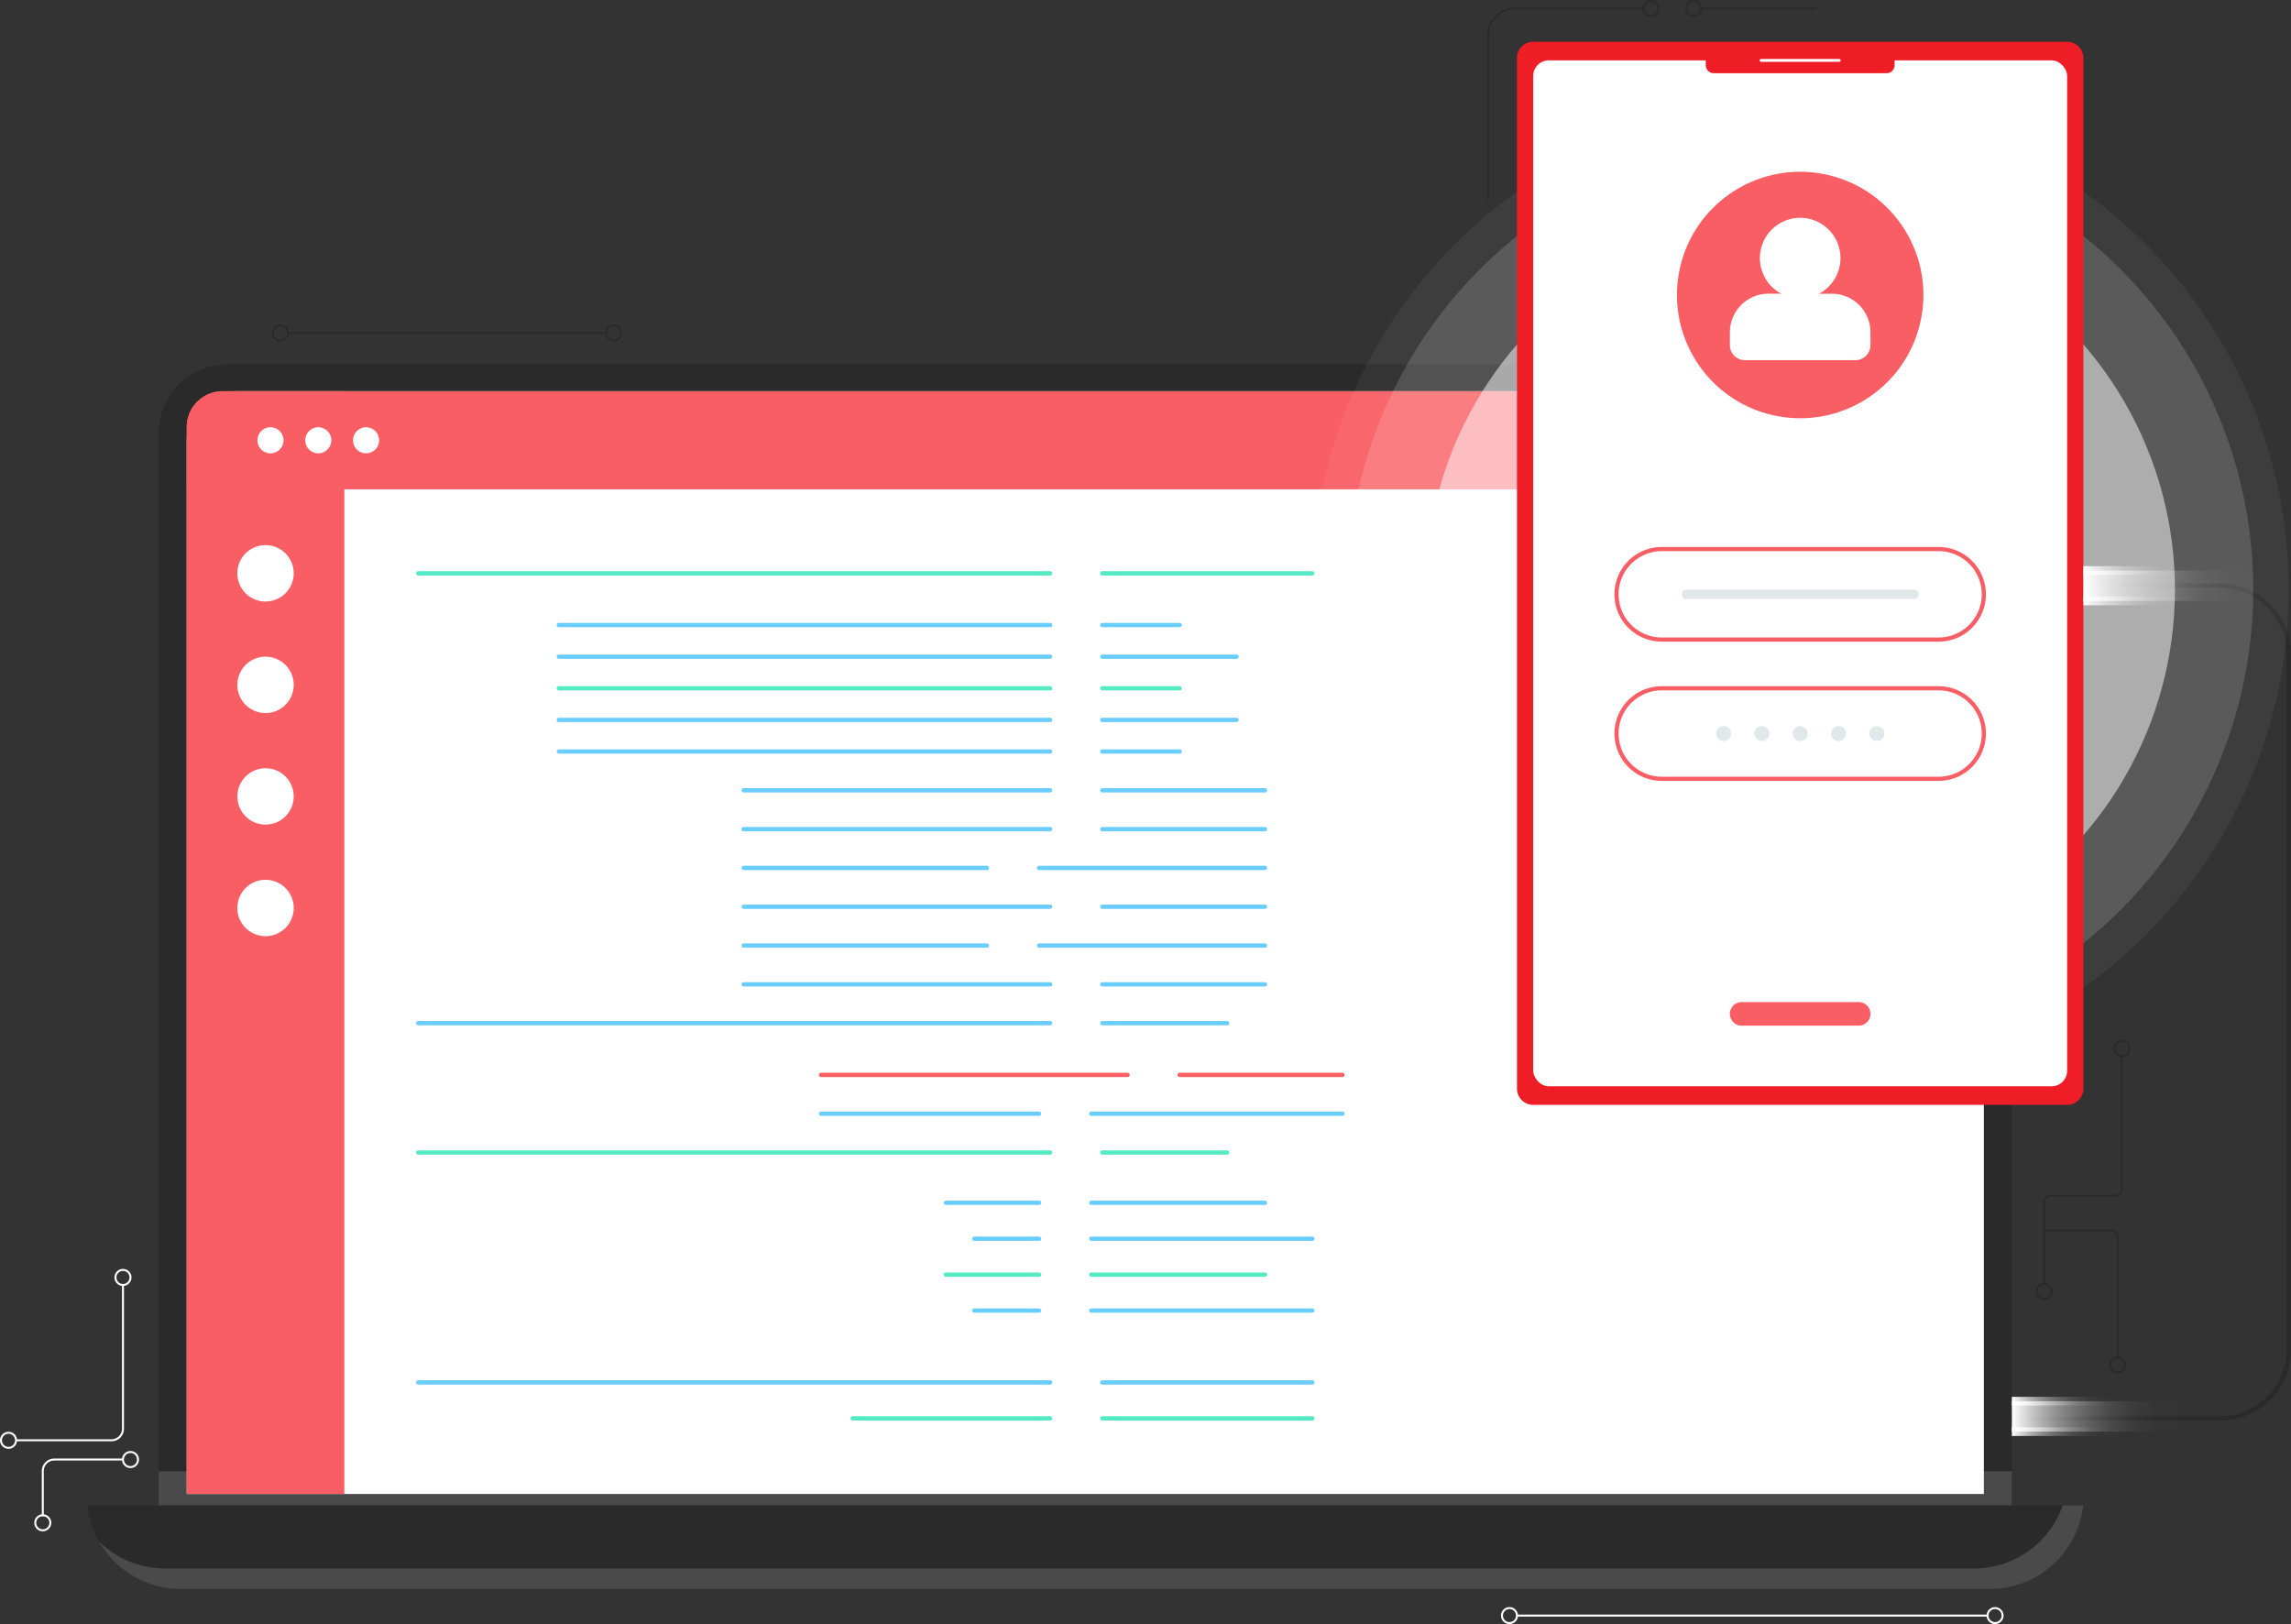<svg xmlns="http://www.w3.org/2000/svg" xmlns:xlink="http://www.w3.org/1999/xlink" width="575.212" height="407.735" viewBox="0 0 575.212 407.735">
  <rect x="0" y="0" width="575.212" height="407.735" fill="#333333" stroke="none"/>
  <defs>
    <linearGradient id="linear-gradient" y1="0.5" x2="1" y2="0.5" gradientUnits="objectBoundingBox">
      <stop offset="0" stop-color="#fff"/>
      <stop offset="0.08" stop-color="#fff" stop-opacity="0.804"/>
      <stop offset="0.168" stop-color="#fff" stop-opacity="0.616"/>
      <stop offset="0.261" stop-color="#fff" stop-opacity="0.451"/>
      <stop offset="0.358" stop-color="#fff" stop-opacity="0.314"/>
      <stop offset="0.46" stop-color="#fff" stop-opacity="0.2"/>
      <stop offset="0.568" stop-color="#fff" stop-opacity="0.11"/>
      <stop offset="0.685" stop-color="#fff" stop-opacity="0.047"/>
      <stop offset="0.817" stop-color="#fff" stop-opacity="0.012"/>
      <stop offset="1" stop-color="#fff" stop-opacity="0"/>
    </linearGradient>
  </defs>
  <g id="cross-platform-2" transform="translate(571.94 -80.097)">
    <g id="Group_533" data-name="Group 533" transform="translate(-550.049 171.564)">
      <g id="Group_507" data-name="Group 507">
        <g id="Group_505" data-name="Group 505" transform="translate(17.95)">
          <path id="Path_357" data-name="Path 357" d="M17.23,0H448.062a17.23,17.23,0,0,1,17.23,17.23V290.355H0V17.23A17.23,17.23,0,0,1,17.23,0Z" fill="#2a2a2a"/>
          <rect id="Rectangle_19" data-name="Rectangle 19" width="465.292" height="12.445" transform="translate(0 277.91)" fill="#4a4a4a"/>
          <path id="Path_358" data-name="Path 358" d="M12.515,0H438.7a12.515,12.515,0,0,1,12.515,12.515V276.852H0V12.515A12.515,12.515,0,0,1,12.515,0Z" transform="translate(7.041 6.751)" fill="#fff"/>
          <path id="Rectangle_21" data-name="Rectangle 21" d="M9,0H39.577a0,0,0,0,1,0,0V276.852a0,0,0,0,1,0,0H0a0,0,0,0,1,0,0V9A9,9,0,0,1,9,0Z" transform="translate(7.041 6.751)" fill="#f95e65"/>
          <path id="Rectangle_22" data-name="Rectangle 22" d="M9,0H442.212a9,9,0,0,1,9,9V24.634a0,0,0,0,1,0,0H0a0,0,0,0,1,0,0V9A9,9,0,0,1,9,0Z" transform="translate(7.041 6.751)" fill="#f95e65"/>
        </g>
        <g id="Group_506" data-name="Group 506" transform="translate(0 286.438)">
          <path id="Path_325" data-name="Path 325" d="M-78.427,372.921H-532.64a23.593,23.593,0,0,1-23.277-19.737l-.213-1.285h501.19l-.213,1.285A23.592,23.592,0,0,1-78.427,372.921Z" transform="translate(556.129 -351.899)" fill="#2a2a2a"/>
          <path id="Path_326" data-name="Path 326" d="M-60.946,351.9a23.588,23.588,0,0,1-22.282,15.867H-537.441a23.549,23.549,0,0,1-16.552-6.8,23.592,23.592,0,0,0,20.519,11.951H-79.261a23.592,23.592,0,0,0,23.275-19.737l.213-1.285Z" transform="translate(556.964 -351.899)" fill="#4a4a4a"/>
        </g>
      </g>
      <g id="Group_531" data-name="Group 531" transform="translate(83.111 52.466)">
        <g id="Group_508" data-name="Group 508">
          <line id="Line_5" data-name="Line 5" x2="158.664" fill="none" stroke="#54eac3" stroke-linecap="round" stroke-miterlimit="10" stroke-width="1.077"/>
          <line id="Line_6" data-name="Line 6" x2="52.756" transform="translate(171.754)" fill="none" stroke="#54eac3" stroke-linecap="round" stroke-miterlimit="10" stroke-width="1.077"/>
        </g>
        <g id="Group_509" data-name="Group 509" transform="translate(0 112.933)">
          <line id="Line_7" data-name="Line 7" x2="158.664" fill="none" stroke="#69cdff" stroke-linecap="round" stroke-miterlimit="10" stroke-width="1.077"/>
          <line id="Line_8" data-name="Line 8" x2="31.336" transform="translate(171.754)" fill="none" stroke="#69cdff" stroke-linecap="round" stroke-miterlimit="10" stroke-width="1.077"/>
        </g>
        <g id="Group_510" data-name="Group 510" transform="translate(0 145.406)">
          <line id="Line_9" data-name="Line 9" x2="158.664" fill="none" stroke="#54eac3" stroke-linecap="round" stroke-miterlimit="10" stroke-width="1.077"/>
          <line id="Line_10" data-name="Line 10" x2="31.336" transform="translate(171.754)" fill="none" stroke="#54eac3" stroke-linecap="round" stroke-miterlimit="10" stroke-width="1.077"/>
        </g>
        <g id="Group_511" data-name="Group 511" transform="translate(0 203.135)">
          <line id="Line_11" data-name="Line 11" x2="158.664" fill="none" stroke="#69cdff" stroke-linecap="round" stroke-miterlimit="10" stroke-width="1.077"/>
          <line id="Line_12" data-name="Line 12" x2="52.756" transform="translate(171.754)" fill="none" stroke="#69cdff" stroke-linecap="round" stroke-miterlimit="10" stroke-width="1.077"/>
        </g>
        <g id="Group_512" data-name="Group 512" transform="translate(109.082 212.155)">
          <line id="Line_13" data-name="Line 13" x2="49.582" fill="none" stroke="#54eac3" stroke-linecap="round" stroke-miterlimit="10" stroke-width="1.077"/>
          <line id="Line_14" data-name="Line 14" x2="52.756" transform="translate(62.672)" fill="none" stroke="#54eac3" stroke-linecap="round" stroke-miterlimit="10" stroke-width="1.077"/>
        </g>
        <g id="Group_518" data-name="Group 518" transform="translate(35.303 12.989)">
          <g id="Group_513" data-name="Group 513">
            <line id="Line_15" data-name="Line 15" x2="123.361" fill="none" stroke="#69cdff" stroke-linecap="round" stroke-miterlimit="10" stroke-width="1.077"/>
            <line id="Line_16" data-name="Line 16" x2="19.436" transform="translate(136.451)" fill="none" stroke="#69cdff" stroke-linecap="round" stroke-miterlimit="10" stroke-width="1.077"/>
          </g>
          <g id="Group_514" data-name="Group 514" transform="translate(0 7.938)">
            <line id="Line_17" data-name="Line 17" x2="123.361" fill="none" stroke="#69cdff" stroke-linecap="round" stroke-miterlimit="10" stroke-width="1.077"/>
            <line id="Line_18" data-name="Line 18" x2="33.716" transform="translate(136.451)" fill="none" stroke="#69cdff" stroke-linecap="round" stroke-miterlimit="10" stroke-width="1.077"/>
          </g>
          <g id="Group_515" data-name="Group 515" transform="translate(0 15.876)">
            <line id="Line_19" data-name="Line 19" x2="123.361" fill="none" stroke="#54eac3" stroke-linecap="round" stroke-miterlimit="10" stroke-width="1.077"/>
            <line id="Line_20" data-name="Line 20" x2="19.436" transform="translate(136.451)" fill="none" stroke="#54eac3" stroke-linecap="round" stroke-miterlimit="10" stroke-width="1.077"/>
          </g>
          <g id="Group_516" data-name="Group 516" transform="translate(0 23.813)">
            <line id="Line_21" data-name="Line 21" x2="123.361" fill="none" stroke="#69cdff" stroke-linecap="round" stroke-miterlimit="10" stroke-width="1.077"/>
            <line id="Line_22" data-name="Line 22" x2="33.716" transform="translate(136.451)" fill="none" stroke="#69cdff" stroke-linecap="round" stroke-miterlimit="10" stroke-width="1.077"/>
          </g>
          <g id="Group_517" data-name="Group 517" transform="translate(0 31.751)">
            <line id="Line_23" data-name="Line 23" x2="123.361" fill="none" stroke="#69cdff" stroke-linecap="round" stroke-miterlimit="10" stroke-width="1.077"/>
            <line id="Line_24" data-name="Line 24" x2="19.436" transform="translate(136.451)" fill="none" stroke="#69cdff" stroke-linecap="round" stroke-miterlimit="10" stroke-width="1.077"/>
          </g>
        </g>
        <g id="Group_519" data-name="Group 519" transform="translate(81.712 54.482)">
          <line id="Line_25" data-name="Line 25" x2="76.952" fill="none" stroke="#69cdff" stroke-linecap="round" stroke-miterlimit="10" stroke-width="1.077"/>
          <line id="Line_26" data-name="Line 26" x2="40.856" transform="translate(90.042)" fill="none" stroke="#69cdff" stroke-linecap="round" stroke-miterlimit="10" stroke-width="1.077"/>
        </g>
        <g id="Group_520" data-name="Group 520" transform="translate(81.712 64.224)">
          <line id="Line_27" data-name="Line 27" x2="76.952" fill="none" stroke="#69cdff" stroke-linecap="round" stroke-miterlimit="10" stroke-width="1.077"/>
          <line id="Line_28" data-name="Line 28" x2="40.856" transform="translate(90.042)" fill="none" stroke="#69cdff" stroke-linecap="round" stroke-miterlimit="10" stroke-width="1.077"/>
        </g>
        <g id="Group_521" data-name="Group 521" transform="translate(81.712 73.966)">
          <line id="Line_29" data-name="Line 29" x2="61.086" fill="none" stroke="#69cdff" stroke-linecap="round" stroke-miterlimit="10" stroke-width="1.077"/>
          <line id="Line_30" data-name="Line 30" x2="56.722" transform="translate(74.175)" fill="none" stroke="#69cdff" stroke-linecap="round" stroke-miterlimit="10" stroke-width="1.077"/>
        </g>
        <g id="Group_522" data-name="Group 522" transform="translate(81.712 83.707)">
          <line id="Line_31" data-name="Line 31" x2="76.952" fill="none" stroke="#69cdff" stroke-linecap="round" stroke-miterlimit="10" stroke-width="1.077"/>
          <line id="Line_32" data-name="Line 32" x2="40.856" transform="translate(90.042)" fill="none" stroke="#69cdff" stroke-linecap="round" stroke-miterlimit="10" stroke-width="1.077"/>
        </g>
        <g id="Group_523" data-name="Group 523" transform="translate(81.712 93.449)">
          <line id="Line_33" data-name="Line 33" x2="61.086" fill="none" stroke="#69cdff" stroke-linecap="round" stroke-miterlimit="10" stroke-width="1.077"/>
          <line id="Line_34" data-name="Line 34" x2="56.722" transform="translate(74.175)" fill="none" stroke="#69cdff" stroke-linecap="round" stroke-miterlimit="10" stroke-width="1.077"/>
        </g>
        <g id="Group_524" data-name="Group 524" transform="translate(81.712 103.191)">
          <line id="Line_35" data-name="Line 35" x2="76.952" fill="none" stroke="#69cdff" stroke-linecap="round" stroke-miterlimit="10" stroke-width="1.077"/>
          <line id="Line_36" data-name="Line 36" x2="40.856" transform="translate(90.042)" fill="none" stroke="#69cdff" stroke-linecap="round" stroke-miterlimit="10" stroke-width="1.077"/>
        </g>
        <g id="Group_525" data-name="Group 525" transform="translate(101.148 125.922)">
          <line id="Line_37" data-name="Line 37" x2="76.952" fill="none" stroke="#f95e65" stroke-linecap="round" stroke-miterlimit="10" stroke-width="1.077"/>
          <line id="Line_38" data-name="Line 38" x2="40.856" transform="translate(90.042)" fill="none" stroke="#f95e65" stroke-linecap="round" stroke-miterlimit="10" stroke-width="1.077"/>
        </g>
        <g id="Group_526" data-name="Group 526" transform="translate(101.148 135.664)">
          <line id="Line_39" data-name="Line 39" x2="54.739" fill="none" stroke="#69cdff" stroke-linecap="round" stroke-miterlimit="10" stroke-width="1.077"/>
          <line id="Line_40" data-name="Line 40" x2="63.069" transform="translate(67.829)" fill="none" stroke="#69cdff" stroke-linecap="round" stroke-miterlimit="10" stroke-width="1.077"/>
        </g>
        <g id="Group_527" data-name="Group 527" transform="translate(132.484 158.034)">
          <line id="Line_41" data-name="Line 41" x2="23.403" fill="none" stroke="#69cdff" stroke-linecap="round" stroke-miterlimit="10" stroke-width="1.077"/>
          <line id="Line_42" data-name="Line 42" x2="43.633" transform="translate(36.493)" fill="none" stroke="#69cdff" stroke-linecap="round" stroke-miterlimit="10" stroke-width="1.077"/>
        </g>
        <g id="Group_528" data-name="Group 528" transform="translate(139.624 167.054)">
          <line id="Line_43" data-name="Line 43" x2="16.263" fill="none" stroke="#69cdff" stroke-linecap="round" stroke-miterlimit="10" stroke-width="1.077"/>
          <line id="Line_44" data-name="Line 44" x2="55.532" transform="translate(29.353)" fill="none" stroke="#69cdff" stroke-linecap="round" stroke-miterlimit="10" stroke-width="1.077"/>
        </g>
        <g id="Group_529" data-name="Group 529" transform="translate(132.484 176.074)">
          <line id="Line_45" data-name="Line 45" x2="23.403" fill="none" stroke="#54eac3" stroke-linecap="round" stroke-miterlimit="10" stroke-width="1.077"/>
          <line id="Line_46" data-name="Line 46" x2="43.633" transform="translate(36.493)" fill="none" stroke="#54eac3" stroke-linecap="round" stroke-miterlimit="10" stroke-width="1.077"/>
        </g>
        <g id="Group_530" data-name="Group 530" transform="translate(139.624 185.094)">
          <line id="Line_47" data-name="Line 47" x2="16.263" fill="none" stroke="#69cdff" stroke-linecap="round" stroke-miterlimit="10" stroke-width="1.077"/>
          <line id="Line_48" data-name="Line 48" x2="55.532" transform="translate(29.353)" fill="none" stroke="#69cdff" stroke-linecap="round" stroke-miterlimit="10" stroke-width="1.077"/>
        </g>
      </g>
      <g id="Group_532" data-name="Group 532" transform="translate(37.701 15.796)">
        <path id="Path_327" data-name="Path 327" d="M-514.865,185.65a7.077,7.077,0,0,1-7.078,7.077,7.077,7.077,0,0,1-7.077-7.077,7.077,7.077,0,0,1,7.077-7.077A7.077,7.077,0,0,1-514.865,185.65Z" transform="translate(529.02 -148.98)" fill="#fff"/>
        <path id="Path_328" data-name="Path 328" d="M-518.844,160.566a3.273,3.273,0,0,1-3.272,3.274,3.273,3.273,0,0,1-3.272-3.274,3.272,3.272,0,0,1,3.272-3.272A3.272,3.272,0,0,1-518.844,160.566Z" transform="translate(530.439 -157.294)" fill="#fff"/>
        <path id="Path_329" data-name="Path 329" d="M-510.216,160.566a3.274,3.274,0,0,1-3.272,3.274,3.273,3.273,0,0,1-3.272-3.274,3.272,3.272,0,0,1,3.272-3.272A3.273,3.273,0,0,1-510.216,160.566Z" transform="translate(533.81 -157.294)" fill="#fff"/>
        <path id="Path_330" data-name="Path 330" d="M-501.588,160.566a3.274,3.274,0,0,1-3.272,3.274,3.273,3.273,0,0,1-3.272-3.274,3.272,3.272,0,0,1,3.272-3.272A3.273,3.273,0,0,1-501.588,160.566Z" transform="translate(537.181 -157.294)" fill="#fff"/>
        <path id="Path_331" data-name="Path 331" d="M-514.865,205.789a7.078,7.078,0,0,1-7.078,7.077,7.078,7.078,0,0,1-7.077-7.077,7.078,7.078,0,0,1,7.077-7.079A7.078,7.078,0,0,1-514.865,205.789Z" transform="translate(529.02 -141.112)" fill="#fff"/>
        <circle id="Ellipse_18" data-name="Ellipse 18" cx="7.078" cy="7.078" r="7.078" transform="translate(0 85.605)" fill="#fff"/>
        <path id="Path_332" data-name="Path 332" d="M-514.865,246.063a7.077,7.077,0,0,1-7.078,7.077,7.077,7.077,0,0,1-7.077-7.077,7.077,7.077,0,0,1,7.077-7.077A7.077,7.077,0,0,1-514.865,246.063Z" transform="translate(529.02 -125.375)" fill="#fff"/>
      </g>
    </g>
    <path id="Path_333" data-name="Path 333" d="M-191.412,185.9h35.352a17.255,17.255,0,0,1,17.255,17.255V377.687a17.255,17.255,0,0,1-17.255,17.255h-53.451" transform="translate(141.513 41.243)" fill="none" stroke="#2a2a2a" stroke-miterlimit="10" stroke-width="1.129"/>
    <g id="Group_534" data-name="Group 534" transform="translate(-242.603 105.469)">
      <circle id="Ellipse_19" data-name="Ellipse 19" cx="122.655" cy="122.655" r="122.655" fill="#fff" opacity="0.05"/>
      <circle id="Ellipse_20" data-name="Ellipse 20" cx="113.746" cy="113.746" r="113.746" transform="translate(8.909 8.909)" fill="#fff" opacity="0.15"/>
      <circle id="Ellipse_21" data-name="Ellipse 21" cx="94.096" cy="94.096" r="94.096" transform="matrix(0.23, -0.973, 0.973, 0.23, 9.458, 192.615)" fill="#fff" opacity="0.5"/>
    </g>
    <g id="Group_540" data-name="Group 540" transform="translate(-191.061 90.583)">
      <g id="Group_535" data-name="Group 535">
        <path id="Rectangle_23" data-name="Rectangle 23" d="M4.071,0h134.06A4.071,4.071,0,0,1,142.2,4.071V262.823a4.072,4.072,0,0,1-4.072,4.072H4.071A4.071,4.071,0,0,1,0,262.823V4.071A4.071,4.071,0,0,1,4.071,0Z" fill="#ef1d26"/>
        <rect id="Rectangle_24" data-name="Rectangle 24" width="134.052" height="257.548" rx="3.883" transform="translate(4.075 4.674)" fill="#fff"/>
        <path id="Rectangle_25" data-name="Rectangle 25" d="M0,0H47.4a0,0,0,0,1,0,0V2.755A2.005,2.005,0,0,1,45.4,4.76H2.005A2.005,2.005,0,0,1,0,2.755V0A0,0,0,0,1,0,0Z" transform="translate(47.401 3.136)" fill="#ef1d26"/>
        <line id="Line_49" data-name="Line 49" x2="19.618" transform="translate(61.292 4.674)" fill="none" stroke="#fff" stroke-linecap="round" stroke-miterlimit="10" stroke-width="0.726"/>
      </g>
      <circle id="Ellipse_22" data-name="Ellipse 22" cx="30.939" cy="30.939" r="30.939" transform="translate(33.881 86.581) rotate(-76.718)" fill="#f95e65"/>
      <path id="Path_334" data-name="Path 334" d="M-233.949,138.546h-3.242a10.111,10.111,0,0,0,5.39-8.942,10.116,10.116,0,0,0-10.116-10.116A10.117,10.117,0,0,0-252.033,129.6a10.108,10.108,0,0,0,5.39,8.942h-3.242a9.676,9.676,0,0,0-9.677,9.677v3.226a3.782,3.782,0,0,0,3.781,3.781h27.726a3.782,3.782,0,0,0,3.781-3.781v-3.226A9.676,9.676,0,0,0-233.949,138.546Z" transform="translate(313.018 -75.29)" fill="#fff"/>
      <path id="Path_335" data-name="Path 335" d="M-227.236,266.984H-256.6a2.964,2.964,0,0,1-2.964-2.964h0a2.964,2.964,0,0,1,2.964-2.964h29.361a2.964,2.964,0,0,1,2.964,2.964h0A2.964,2.964,0,0,1-227.236,266.984Z" transform="translate(313.018 -19.974)" fill="#f95e65"/>
      <g id="Group_537" data-name="Group 537" transform="translate(24.989 162.312)">
        <path id="Path_336" data-name="Path 336" d="M-199.169,227.141h-69.5a11.363,11.363,0,0,1-11.362-11.362h0a11.363,11.363,0,0,1,11.362-11.362h69.5a11.363,11.363,0,0,1,11.362,11.362h0A11.363,11.363,0,0,1-199.169,227.141Z" transform="translate(280.031 -204.417)" fill="none" stroke="#f95e65" stroke-miterlimit="10" stroke-width="1.04"/>
        <g id="Group_536" data-name="Group 536" transform="translate(25.014 9.49)">
          <path id="Path_337" data-name="Path 337" d="M-258.3,213.113a1.872,1.872,0,0,1-1.873,1.872,1.872,1.872,0,0,1-1.872-1.872,1.872,1.872,0,0,1,1.872-1.872A1.872,1.872,0,0,1-258.3,213.113Z" transform="translate(262.045 -211.241)" fill="#e1e8ea"/>
          <path id="Path_338" data-name="Path 338" d="M-251.384,213.113a1.872,1.872,0,0,1-1.872,1.872,1.871,1.871,0,0,1-1.872-1.872,1.871,1.871,0,0,1,1.872-1.872A1.872,1.872,0,0,1-251.384,213.113Z" transform="translate(264.748 -211.241)" fill="#e1e8ea"/>
          <path id="Path_339" data-name="Path 339" d="M-244.467,213.113a1.872,1.872,0,0,1-1.872,1.872,1.872,1.872,0,0,1-1.873-1.872,1.872,1.872,0,0,1,1.873-1.872A1.872,1.872,0,0,1-244.467,213.113Z" transform="translate(267.45 -211.241)" fill="#e1e8ea"/>
          <path id="Path_340" data-name="Path 340" d="M-237.551,213.113a1.871,1.871,0,0,1-1.872,1.872,1.871,1.871,0,0,1-1.872-1.872,1.871,1.871,0,0,1,1.872-1.872A1.871,1.871,0,0,1-237.551,213.113Z" transform="translate(270.153 -211.241)" fill="#e1e8ea"/>
          <path id="Path_341" data-name="Path 341" d="M-230.634,213.113a1.872,1.872,0,0,1-1.873,1.872,1.872,1.872,0,0,1-1.872-1.872,1.872,1.872,0,0,1,1.872-1.872A1.872,1.872,0,0,1-230.634,213.113Z" transform="translate(272.855 -211.241)" fill="#e1e8ea"/>
        </g>
      </g>
      <g id="Group_539" data-name="Group 539" transform="translate(24.989 127.357)">
        <path id="Path_342" data-name="Path 342" d="M-199.169,202.006h-69.5a11.361,11.361,0,0,1-11.362-11.361h0a11.363,11.363,0,0,1,11.362-11.362h69.5a11.363,11.363,0,0,1,11.362,11.362h0A11.361,11.361,0,0,1-199.169,202.006Z" transform="translate(280.031 -179.283)" fill="none" stroke="#f75d64" stroke-miterlimit="10" stroke-width="1.04"/>
        <g id="Group_538" data-name="Group 538" transform="translate(16.387 10.184)">
          <path id="Path_343" data-name="Path 343" d="M-209.952,188.962H-267.07a1.178,1.178,0,0,1-1.178-1.178,1.178,1.178,0,0,1,1.178-1.178h57.119a1.178,1.178,0,0,1,1.178,1.178A1.178,1.178,0,0,1-209.952,188.962Z" transform="translate(268.248 -186.606)" fill="#e1e8ea"/>
        </g>
      </g>
    </g>
    <g id="Group_541" data-name="Group 541" transform="translate(-66.807 430.781)">
      <rect id="Rectangle_26" data-name="Rectangle 26" width="43.732" height="7.636" transform="translate(0 1.091)" fill="url(#linear-gradient)"/>
      <rect id="Rectangle_27" data-name="Rectangle 27" width="27.617" height="2.182" fill="url(#linear-gradient)"/>
      <rect id="Rectangle_28" data-name="Rectangle 28" width="27.617" height="2.182" transform="translate(0 7.636)" fill="url(#linear-gradient)"/>
    </g>
    <g id="Group_542" data-name="Group 542" transform="translate(-48.858 222.237)">
      <rect id="Rectangle_29" data-name="Rectangle 29" width="43.732" height="7.636" transform="translate(0 1.091)" fill="url(#linear-gradient)"/>
      <rect id="Rectangle_30" data-name="Rectangle 30" width="27.617" height="2.182" fill="url(#linear-gradient)"/>
      <rect id="Rectangle_31" data-name="Rectangle 31" width="27.617" height="2.182" transform="translate(0 7.636)" fill="url(#linear-gradient)"/>
    </g>
    <g id="Group_548" data-name="Group 548" transform="translate(-571.69 80.347)">
      <g id="Group_543" data-name="Group 543" transform="translate(0 318.564)">
        <path id="Path_344" data-name="Path 344" d="M-542.126,312.126V348.24a2.883,2.883,0,0,1-2.884,2.884h-23.964" transform="translate(572.751 -308.349)" fill="none" stroke="#fff" stroke-miterlimit="10" stroke-width="0.5"/>
        <path id="Path_345" data-name="Path 345" d="M-547.25,311.3a1.889,1.889,0,0,1-1.889,1.889,1.888,1.888,0,0,1-1.887-1.889,1.889,1.889,0,0,1,1.887-1.889A1.89,1.89,0,0,1-547.25,311.3Z" transform="translate(579.764 -309.41)" fill="none" stroke="#fff" stroke-miterlimit="10" stroke-width="0.5"/>
        <path id="Path_346" data-name="Path 346" d="M-567.913,340.7a1.889,1.889,0,0,1-1.889,1.889,1.889,1.889,0,0,1-1.889-1.889,1.889,1.889,0,0,1,1.889-1.889A1.889,1.889,0,0,1-567.913,340.7Z" transform="translate(571.69 -297.923)" fill="none" stroke="#fff" stroke-miterlimit="10" stroke-width="0.5"/>
        <path id="Path_347" data-name="Path 347" d="M-561.725,355.589a1.889,1.889,0,0,1-1.889,1.889,1.889,1.889,0,0,1-1.889-1.889,1.889,1.889,0,0,1,1.889-1.889A1.889,1.889,0,0,1-561.725,355.589Z" transform="translate(574.108 -292.105)" fill="none" stroke="#fff" stroke-miterlimit="10" stroke-width="0.5"/>
        <path id="Path_348" data-name="Path 348" d="M-545.892,344.173a1.889,1.889,0,0,1-1.889,1.889,1.889,1.889,0,0,1-1.889-1.889,1.889,1.889,0,0,1,1.889-1.889A1.889,1.889,0,0,1-545.892,344.173Z" transform="translate(580.294 -296.565)" fill="none" stroke="#fff" stroke-miterlimit="10" stroke-width="0.5"/>
        <path id="Path_349" data-name="Path 349" d="M-544.013,343.642H-561.26a2.885,2.885,0,0,0-2.884,2.886v11.344" transform="translate(574.638 -296.035)" fill="none" stroke="#fff" stroke-miterlimit="10" stroke-width="0.5"/>
      </g>
      <g id="Group_544" data-name="Group 544" transform="translate(68.258 81.453)">
        <path id="Path_350" data-name="Path 350" d="M-518.832,140.8a1.889,1.889,0,0,1-1.889,1.889,1.889,1.889,0,0,1-1.889-1.889,1.889,1.889,0,0,1,1.889-1.889A1.889,1.889,0,0,1-518.832,140.8Z" transform="translate(522.609 -138.916)" fill="none" stroke="#2a2a2a" stroke-miterlimit="10" stroke-width="0.5"/>
        <path id="Path_351" data-name="Path 351" d="M-458.658,140.8a1.889,1.889,0,0,1-1.889,1.889,1.889,1.889,0,0,1-1.889-1.889,1.889,1.889,0,0,1,1.889-1.889A1.889,1.889,0,0,1-458.658,140.8Z" transform="translate(546.121 -138.916)" fill="none" stroke="#2a2a2a" stroke-miterlimit="10" stroke-width="0.5"/>
        <line id="Line_50" data-name="Line 50" x1="80.056" transform="translate(3.63 1.888)" fill="none" stroke="#2a2a2a" stroke-miterlimit="10" stroke-width="0.5"/>
      </g>
      <g id="Group_545" data-name="Group 545" transform="translate(373.387)">
        <circle id="Ellipse_23" data-name="Ellipse 23" cx="1.888" cy="1.888" r="1.888" transform="translate(38.998 0.001)" fill="none" stroke="#2a2a2a" stroke-miterlimit="10" stroke-width="0.5"/>
        <path id="Path_352" data-name="Path 352" d="M-263.7,82.236a1.889,1.889,0,0,1-1.889,1.889,1.889,1.889,0,0,1-1.889-1.889,1.889,1.889,0,0,1,1.889-1.889A1.889,1.889,0,0,1-263.7,82.236Z" transform="translate(317.167 -80.347)" fill="none" stroke="#2a2a2a" stroke-miterlimit="10" stroke-width="0.5"/>
        <path id="Path_353" data-name="Path 353" d="M-303.207,129.839V88.38a6.675,6.675,0,0,1,6.675-6.675h32.323" transform="translate(303.207 -79.816)" fill="none" stroke="#2a2a2a" stroke-miterlimit="10" stroke-width="0.5"/>
        <line id="Line_51" data-name="Line 51" x2="29.063" transform="translate(53.465 1.889)" fill="none" stroke="#2a2a2a" stroke-miterlimit="10" stroke-width="0.5"/>
      </g>
      <g id="Group_546" data-name="Group 546" transform="translate(376.852 403.458)">
        <circle id="Ellipse_24" data-name="Ellipse 24" cx="1.888" cy="1.888" r="1.888" fill="none" stroke="#fff" stroke-miterlimit="10" stroke-width="0.5"/>
        <circle id="Ellipse_25" data-name="Ellipse 25" cx="1.888" cy="1.888" r="1.888" transform="translate(121.919)" fill="none" stroke="#fff" stroke-miterlimit="10" stroke-width="0.5"/>
        <line id="Line_52" data-name="Line 52" x2="118.142" transform="translate(3.777 1.888)" fill="none" stroke="#fff" stroke-miterlimit="10" stroke-width="0.5"/>
      </g>
      <g id="Group_547" data-name="Group 547" transform="translate(511.112 261.121)">
        <path id="Path_354" data-name="Path 354" d="M-187.136,327.089a1.889,1.889,0,0,1-1.889,1.889,1.889,1.889,0,0,1-1.889-1.889,1.889,1.889,0,0,1,1.889-1.889A1.889,1.889,0,0,1-187.136,327.089Z" transform="translate(209.358 -245.797)" fill="none" stroke="#2a2a2a" stroke-miterlimit="10" stroke-width="0.5"/>
        <circle id="Ellipse_26" data-name="Ellipse 26" cx="1.888" cy="1.888" r="1.888" transform="translate(19.5)" fill="none" stroke="#2a2a2a" stroke-miterlimit="10" stroke-width="0.5"/>
        <circle id="Ellipse_27" data-name="Ellipse 27" cx="1.888" cy="1.888" r="1.888" transform="translate(0 60.958)" fill="none" stroke="#2a2a2a" stroke-miterlimit="10" stroke-width="0.5"/>
        <path id="Path_355" data-name="Path 355" d="M-202.818,328V307.493a1.625,1.625,0,0,1,1.626-1.626h16.249a1.625,1.625,0,0,0,1.624-1.624V270.821" transform="translate(204.706 -267.044)" fill="none" stroke="#2a2a2a" stroke-miterlimit="10" stroke-width="0.5"/>
        <path id="Path_356" data-name="Path 356" d="M-202.818,302.274H-186a1.625,1.625,0,0,1,1.624,1.624v30.259" transform="translate(204.706 -254.755)" fill="none" stroke="#2a2a2a" stroke-miterlimit="10" stroke-width="0.5"/>
      </g>
    </g>
  </g>
</svg>
